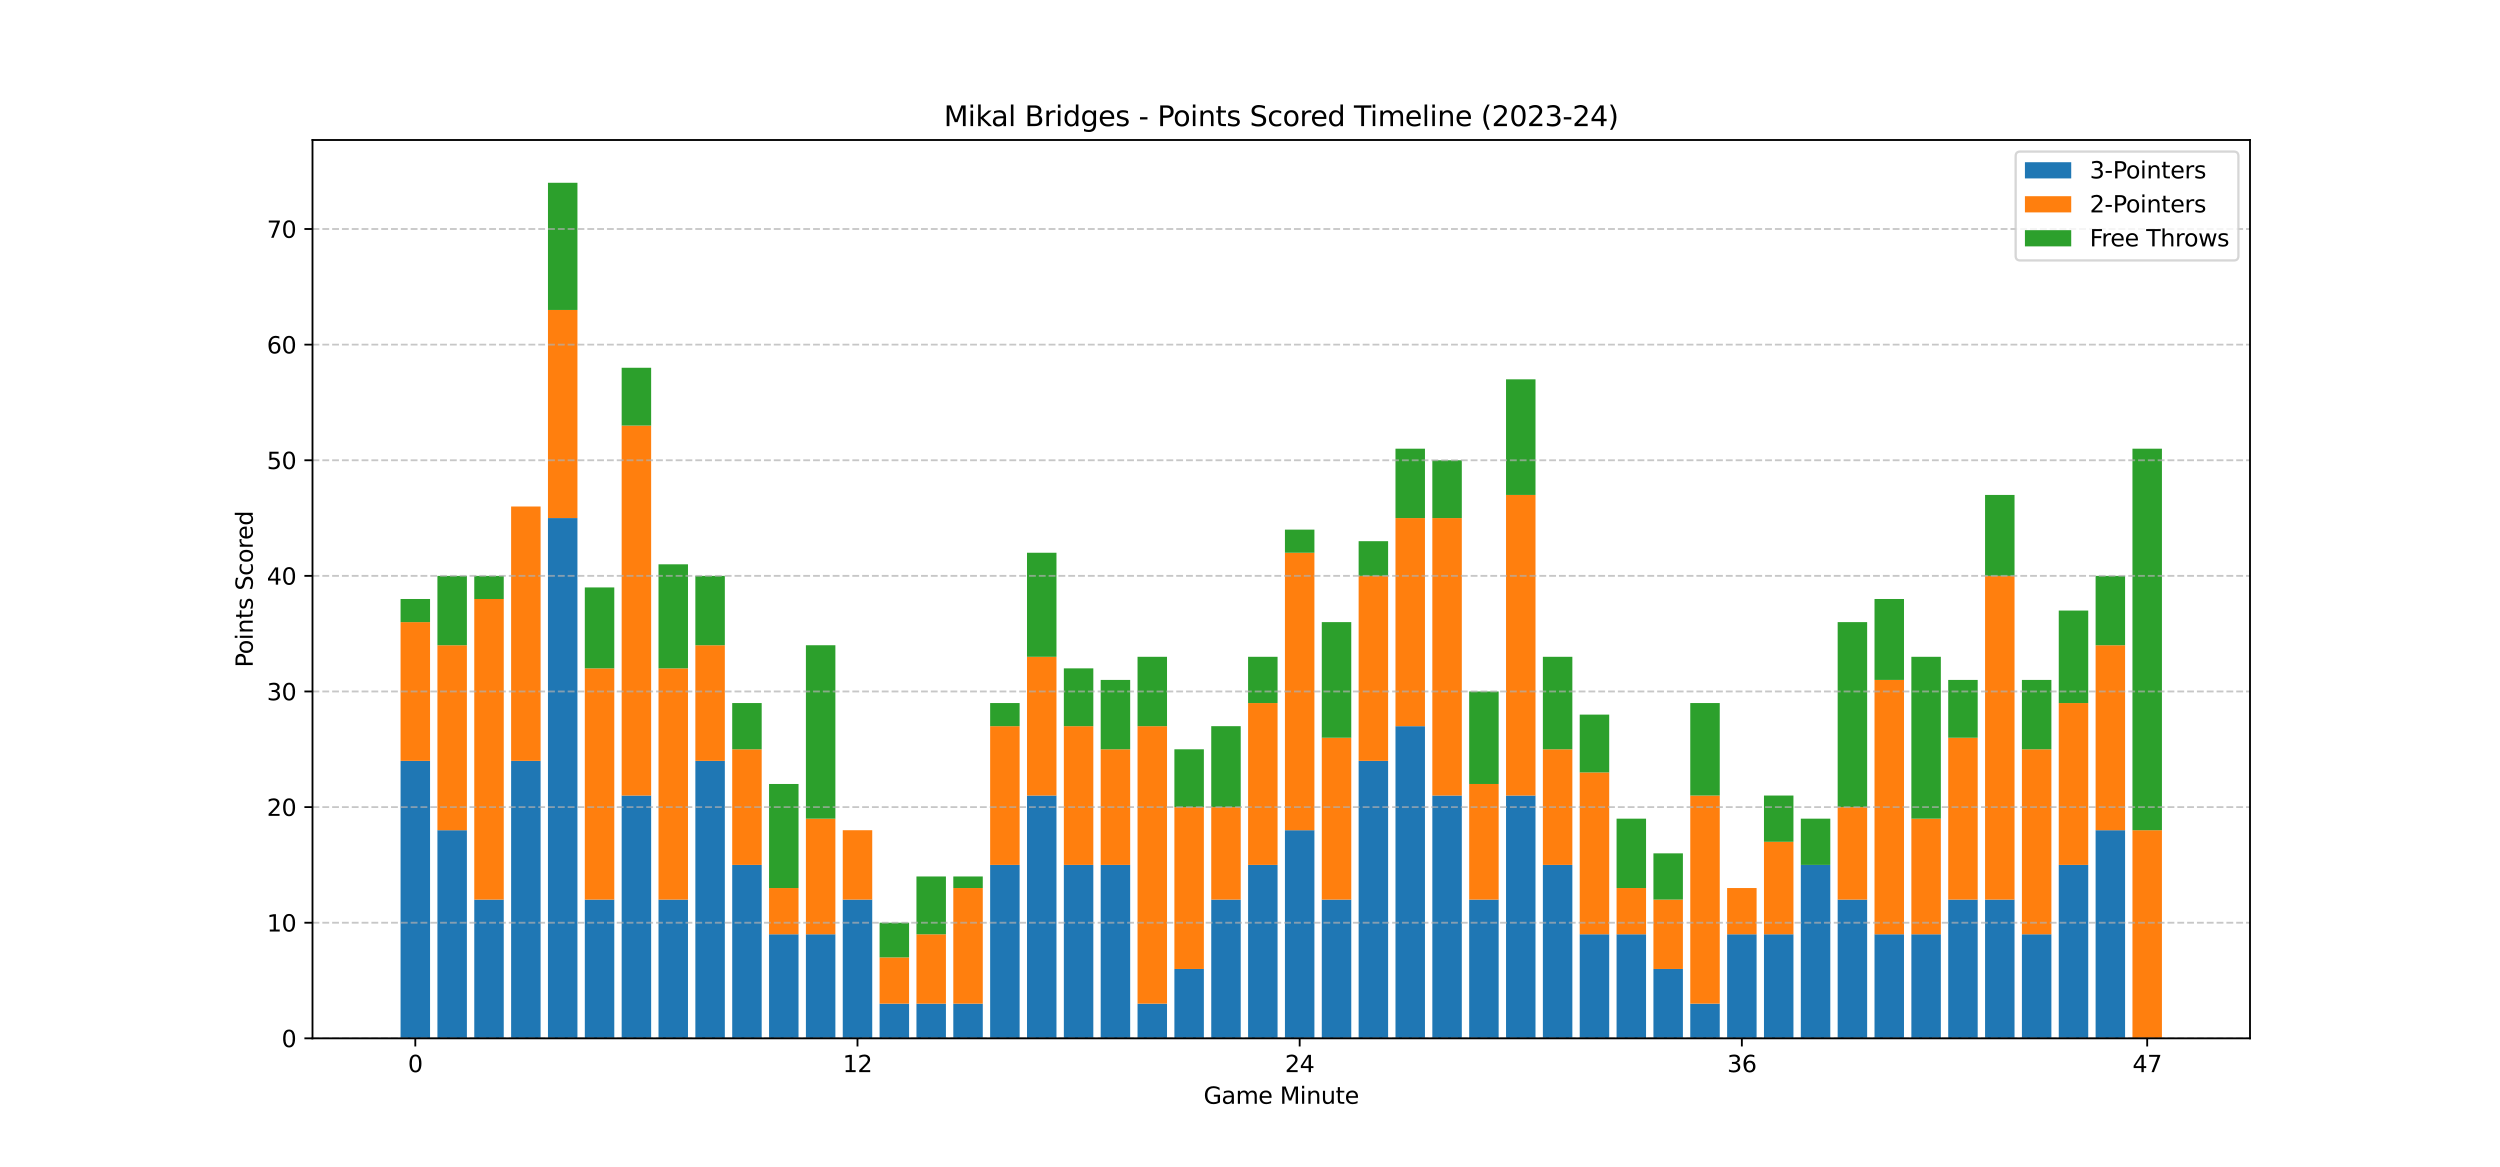 <?xml version="1.0" encoding="utf-8" standalone="no"?>
<!DOCTYPE svg PUBLIC "-//W3C//DTD SVG 1.1//EN"
  "http://www.w3.org/Graphics/SVG/1.1/DTD/svg11.dtd">
<svg xmlns:xlink="http://www.w3.org/1999/xlink" width="1080pt" height="504pt" viewBox="0 0 1080 504" xmlns="http://www.w3.org/2000/svg" version="1.1">
 <defs>
  <style type="text/css">*{stroke-linejoin: round; stroke-linecap: butt}</style>
 </defs>
 <g id="figure_1">
  <g id="patch_1">
   <path d="M 0 504 
L 1080 504 
L 1080 0 
L 0 0 
z
" style="fill: #ffffff"/>
  </g>
  <g id="axes_1">
   <g id="patch_2">
    <path d="M 135 448.56 
L 972 448.56 
L 972 60.48 
L 135 60.48 
z
" style="fill: #ffffff"/>
   </g>
   <g id="patch_3">
    <path d="M 173.045 448.56 
L 185.78 448.56 
L 185.78 328.69 
L 173.045 328.69 
z
" clip-path="url(#p43beb9662f)" style="fill: #1f77b4"/>
   </g>
   <g id="patch_4">
    <path d="M 188.964 448.56 
L 201.699 448.56 
L 201.699 358.657 
L 188.964 358.657 
z
" clip-path="url(#p43beb9662f)" style="fill: #1f77b4"/>
   </g>
   <g id="patch_5">
    <path d="M 204.883 448.56 
L 217.618 448.56 
L 217.618 388.625 
L 204.883 388.625 
z
" clip-path="url(#p43beb9662f)" style="fill: #1f77b4"/>
   </g>
   <g id="patch_6">
    <path d="M 220.801 448.56 
L 233.536 448.56 
L 233.536 328.69 
L 220.801 328.69 
z
" clip-path="url(#p43beb9662f)" style="fill: #1f77b4"/>
   </g>
   <g id="patch_7">
    <path d="M 236.72 448.56 
L 249.455 448.56 
L 249.455 223.803 
L 236.72 223.803 
z
" clip-path="url(#p43beb9662f)" style="fill: #1f77b4"/>
   </g>
   <g id="patch_8">
    <path d="M 252.638 448.56 
L 265.373 448.56 
L 265.373 388.625 
L 252.638 388.625 
z
" clip-path="url(#p43beb9662f)" style="fill: #1f77b4"/>
   </g>
   <g id="patch_9">
    <path d="M 268.557 448.56 
L 281.292 448.56 
L 281.292 343.674 
L 268.557 343.674 
z
" clip-path="url(#p43beb9662f)" style="fill: #1f77b4"/>
   </g>
   <g id="patch_10">
    <path d="M 284.476 448.56 
L 297.211 448.56 
L 297.211 388.625 
L 284.476 388.625 
z
" clip-path="url(#p43beb9662f)" style="fill: #1f77b4"/>
   </g>
   <g id="patch_11">
    <path d="M 300.394 448.56 
L 313.129 448.56 
L 313.129 328.69 
L 300.394 328.69 
z
" clip-path="url(#p43beb9662f)" style="fill: #1f77b4"/>
   </g>
   <g id="patch_12">
    <path d="M 316.313 448.56 
L 329.048 448.56 
L 329.048 373.641 
L 316.313 373.641 
z
" clip-path="url(#p43beb9662f)" style="fill: #1f77b4"/>
   </g>
   <g id="patch_13">
    <path d="M 332.231 448.56 
L 344.966 448.56 
L 344.966 403.609 
L 332.231 403.609 
z
" clip-path="url(#p43beb9662f)" style="fill: #1f77b4"/>
   </g>
   <g id="patch_14">
    <path d="M 348.15 448.56 
L 360.885 448.56 
L 360.885 403.609 
L 348.15 403.609 
z
" clip-path="url(#p43beb9662f)" style="fill: #1f77b4"/>
   </g>
   <g id="patch_15">
    <path d="M 364.069 448.56 
L 376.804 448.56 
L 376.804 388.625 
L 364.069 388.625 
z
" clip-path="url(#p43beb9662f)" style="fill: #1f77b4"/>
   </g>
   <g id="patch_16">
    <path d="M 379.987 448.56 
L 392.722 448.56 
L 392.722 433.576 
L 379.987 433.576 
z
" clip-path="url(#p43beb9662f)" style="fill: #1f77b4"/>
   </g>
   <g id="patch_17">
    <path d="M 395.906 448.56 
L 408.641 448.56 
L 408.641 433.576 
L 395.906 433.576 
z
" clip-path="url(#p43beb9662f)" style="fill: #1f77b4"/>
   </g>
   <g id="patch_18">
    <path d="M 411.824 448.56 
L 424.559 448.56 
L 424.559 433.576 
L 411.824 433.576 
z
" clip-path="url(#p43beb9662f)" style="fill: #1f77b4"/>
   </g>
   <g id="patch_19">
    <path d="M 427.743 448.56 
L 440.478 448.56 
L 440.478 373.641 
L 427.743 373.641 
z
" clip-path="url(#p43beb9662f)" style="fill: #1f77b4"/>
   </g>
   <g id="patch_20">
    <path d="M 443.662 448.56 
L 456.397 448.56 
L 456.397 343.674 
L 443.662 343.674 
z
" clip-path="url(#p43beb9662f)" style="fill: #1f77b4"/>
   </g>
   <g id="patch_21">
    <path d="M 459.58 448.56 
L 472.315 448.56 
L 472.315 373.641 
L 459.58 373.641 
z
" clip-path="url(#p43beb9662f)" style="fill: #1f77b4"/>
   </g>
   <g id="patch_22">
    <path d="M 475.499 448.56 
L 488.234 448.56 
L 488.234 373.641 
L 475.499 373.641 
z
" clip-path="url(#p43beb9662f)" style="fill: #1f77b4"/>
   </g>
   <g id="patch_23">
    <path d="M 491.417 448.56 
L 504.152 448.56 
L 504.152 433.576 
L 491.417 433.576 
z
" clip-path="url(#p43beb9662f)" style="fill: #1f77b4"/>
   </g>
   <g id="patch_24">
    <path d="M 507.336 448.56 
L 520.071 448.56 
L 520.071 418.592 
L 507.336 418.592 
z
" clip-path="url(#p43beb9662f)" style="fill: #1f77b4"/>
   </g>
   <g id="patch_25">
    <path d="M 523.255 448.56 
L 535.99 448.56 
L 535.99 388.625 
L 523.255 388.625 
z
" clip-path="url(#p43beb9662f)" style="fill: #1f77b4"/>
   </g>
   <g id="patch_26">
    <path d="M 539.173 448.56 
L 551.908 448.56 
L 551.908 373.641 
L 539.173 373.641 
z
" clip-path="url(#p43beb9662f)" style="fill: #1f77b4"/>
   </g>
   <g id="patch_27">
    <path d="M 555.092 448.56 
L 567.827 448.56 
L 567.827 358.657 
L 555.092 358.657 
z
" clip-path="url(#p43beb9662f)" style="fill: #1f77b4"/>
   </g>
   <g id="patch_28">
    <path d="M 571.01 448.56 
L 583.745 448.56 
L 583.745 388.625 
L 571.01 388.625 
z
" clip-path="url(#p43beb9662f)" style="fill: #1f77b4"/>
   </g>
   <g id="patch_29">
    <path d="M 586.929 448.56 
L 599.664 448.56 
L 599.664 328.69 
L 586.929 328.69 
z
" clip-path="url(#p43beb9662f)" style="fill: #1f77b4"/>
   </g>
   <g id="patch_30">
    <path d="M 602.848 448.56 
L 615.583 448.56 
L 615.583 313.706 
L 602.848 313.706 
z
" clip-path="url(#p43beb9662f)" style="fill: #1f77b4"/>
   </g>
   <g id="patch_31">
    <path d="M 618.766 448.56 
L 631.501 448.56 
L 631.501 343.674 
L 618.766 343.674 
z
" clip-path="url(#p43beb9662f)" style="fill: #1f77b4"/>
   </g>
   <g id="patch_32">
    <path d="M 634.685 448.56 
L 647.42 448.56 
L 647.42 388.625 
L 634.685 388.625 
z
" clip-path="url(#p43beb9662f)" style="fill: #1f77b4"/>
   </g>
   <g id="patch_33">
    <path d="M 650.603 448.56 
L 663.338 448.56 
L 663.338 343.674 
L 650.603 343.674 
z
" clip-path="url(#p43beb9662f)" style="fill: #1f77b4"/>
   </g>
   <g id="patch_34">
    <path d="M 666.522 448.56 
L 679.257 448.56 
L 679.257 373.641 
L 666.522 373.641 
z
" clip-path="url(#p43beb9662f)" style="fill: #1f77b4"/>
   </g>
   <g id="patch_35">
    <path d="M 682.441 448.56 
L 695.176 448.56 
L 695.176 403.609 
L 682.441 403.609 
z
" clip-path="url(#p43beb9662f)" style="fill: #1f77b4"/>
   </g>
   <g id="patch_36">
    <path d="M 698.359 448.56 
L 711.094 448.56 
L 711.094 403.609 
L 698.359 403.609 
z
" clip-path="url(#p43beb9662f)" style="fill: #1f77b4"/>
   </g>
   <g id="patch_37">
    <path d="M 714.278 448.56 
L 727.013 448.56 
L 727.013 418.592 
L 714.278 418.592 
z
" clip-path="url(#p43beb9662f)" style="fill: #1f77b4"/>
   </g>
   <g id="patch_38">
    <path d="M 730.196 448.56 
L 742.931 448.56 
L 742.931 433.576 
L 730.196 433.576 
z
" clip-path="url(#p43beb9662f)" style="fill: #1f77b4"/>
   </g>
   <g id="patch_39">
    <path d="M 746.115 448.56 
L 758.85 448.56 
L 758.85 403.609 
L 746.115 403.609 
z
" clip-path="url(#p43beb9662f)" style="fill: #1f77b4"/>
   </g>
   <g id="patch_40">
    <path d="M 762.034 448.56 
L 774.769 448.56 
L 774.769 403.609 
L 762.034 403.609 
z
" clip-path="url(#p43beb9662f)" style="fill: #1f77b4"/>
   </g>
   <g id="patch_41">
    <path d="M 777.952 448.56 
L 790.687 448.56 
L 790.687 373.641 
L 777.952 373.641 
z
" clip-path="url(#p43beb9662f)" style="fill: #1f77b4"/>
   </g>
   <g id="patch_42">
    <path d="M 793.871 448.56 
L 806.606 448.56 
L 806.606 388.625 
L 793.871 388.625 
z
" clip-path="url(#p43beb9662f)" style="fill: #1f77b4"/>
   </g>
   <g id="patch_43">
    <path d="M 809.789 448.56 
L 822.524 448.56 
L 822.524 403.609 
L 809.789 403.609 
z
" clip-path="url(#p43beb9662f)" style="fill: #1f77b4"/>
   </g>
   <g id="patch_44">
    <path d="M 825.708 448.56 
L 838.443 448.56 
L 838.443 403.609 
L 825.708 403.609 
z
" clip-path="url(#p43beb9662f)" style="fill: #1f77b4"/>
   </g>
   <g id="patch_45">
    <path d="M 841.627 448.56 
L 854.362 448.56 
L 854.362 388.625 
L 841.627 388.625 
z
" clip-path="url(#p43beb9662f)" style="fill: #1f77b4"/>
   </g>
   <g id="patch_46">
    <path d="M 857.545 448.56 
L 870.28 448.56 
L 870.28 388.625 
L 857.545 388.625 
z
" clip-path="url(#p43beb9662f)" style="fill: #1f77b4"/>
   </g>
   <g id="patch_47">
    <path d="M 873.464 448.56 
L 886.199 448.56 
L 886.199 403.609 
L 873.464 403.609 
z
" clip-path="url(#p43beb9662f)" style="fill: #1f77b4"/>
   </g>
   <g id="patch_48">
    <path d="M 889.382 448.56 
L 902.117 448.56 
L 902.117 373.641 
L 889.382 373.641 
z
" clip-path="url(#p43beb9662f)" style="fill: #1f77b4"/>
   </g>
   <g id="patch_49">
    <path d="M 905.301 448.56 
L 918.036 448.56 
L 918.036 358.657 
L 905.301 358.657 
z
" clip-path="url(#p43beb9662f)" style="fill: #1f77b4"/>
   </g>
   <g id="patch_50">
    <path d="M 921.22 448.56 
L 933.955 448.56 
L 933.955 448.56 
L 921.22 448.56 
z
" clip-path="url(#p43beb9662f)" style="fill: #1f77b4"/>
   </g>
   <g id="patch_51">
    <path d="M 173.045 328.69 
L 185.78 328.69 
L 185.78 268.755 
L 173.045 268.755 
z
" clip-path="url(#p43beb9662f)" style="fill: #ff7f0e"/>
   </g>
   <g id="patch_52">
    <path d="M 188.964 358.657 
L 201.699 358.657 
L 201.699 278.744 
L 188.964 278.744 
z
" clip-path="url(#p43beb9662f)" style="fill: #ff7f0e"/>
   </g>
   <g id="patch_53">
    <path d="M 204.883 388.625 
L 217.618 388.625 
L 217.618 258.765 
L 204.883 258.765 
z
" clip-path="url(#p43beb9662f)" style="fill: #ff7f0e"/>
   </g>
   <g id="patch_54">
    <path d="M 220.801 328.69 
L 233.536 328.69 
L 233.536 218.809 
L 220.801 218.809 
z
" clip-path="url(#p43beb9662f)" style="fill: #ff7f0e"/>
   </g>
   <g id="patch_55">
    <path d="M 236.72 223.803 
L 249.455 223.803 
L 249.455 133.901 
L 236.72 133.901 
z
" clip-path="url(#p43beb9662f)" style="fill: #ff7f0e"/>
   </g>
   <g id="patch_56">
    <path d="M 252.638 388.625 
L 265.373 388.625 
L 265.373 288.733 
L 252.638 288.733 
z
" clip-path="url(#p43beb9662f)" style="fill: #ff7f0e"/>
   </g>
   <g id="patch_57">
    <path d="M 268.557 343.674 
L 281.292 343.674 
L 281.292 183.846 
L 268.557 183.846 
z
" clip-path="url(#p43beb9662f)" style="fill: #ff7f0e"/>
   </g>
   <g id="patch_58">
    <path d="M 284.476 388.625 
L 297.211 388.625 
L 297.211 288.733 
L 284.476 288.733 
z
" clip-path="url(#p43beb9662f)" style="fill: #ff7f0e"/>
   </g>
   <g id="patch_59">
    <path d="M 300.394 328.69 
L 313.129 328.69 
L 313.129 278.744 
L 300.394 278.744 
z
" clip-path="url(#p43beb9662f)" style="fill: #ff7f0e"/>
   </g>
   <g id="patch_60">
    <path d="M 316.313 373.641 
L 329.048 373.641 
L 329.048 323.695 
L 316.313 323.695 
z
" clip-path="url(#p43beb9662f)" style="fill: #ff7f0e"/>
   </g>
   <g id="patch_61">
    <path d="M 332.231 403.609 
L 344.966 403.609 
L 344.966 383.63 
L 332.231 383.63 
z
" clip-path="url(#p43beb9662f)" style="fill: #ff7f0e"/>
   </g>
   <g id="patch_62">
    <path d="M 348.15 403.609 
L 360.885 403.609 
L 360.885 353.663 
L 348.15 353.663 
z
" clip-path="url(#p43beb9662f)" style="fill: #ff7f0e"/>
   </g>
   <g id="patch_63">
    <path d="M 364.069 388.625 
L 376.804 388.625 
L 376.804 358.657 
L 364.069 358.657 
z
" clip-path="url(#p43beb9662f)" style="fill: #ff7f0e"/>
   </g>
   <g id="patch_64">
    <path d="M 379.987 433.576 
L 392.722 433.576 
L 392.722 413.598 
L 379.987 413.598 
z
" clip-path="url(#p43beb9662f)" style="fill: #ff7f0e"/>
   </g>
   <g id="patch_65">
    <path d="M 395.906 433.576 
L 408.641 433.576 
L 408.641 403.609 
L 395.906 403.609 
z
" clip-path="url(#p43beb9662f)" style="fill: #ff7f0e"/>
   </g>
   <g id="patch_66">
    <path d="M 411.824 433.576 
L 424.559 433.576 
L 424.559 383.63 
L 411.824 383.63 
z
" clip-path="url(#p43beb9662f)" style="fill: #ff7f0e"/>
   </g>
   <g id="patch_67">
    <path d="M 427.743 373.641 
L 440.478 373.641 
L 440.478 313.706 
L 427.743 313.706 
z
" clip-path="url(#p43beb9662f)" style="fill: #ff7f0e"/>
   </g>
   <g id="patch_68">
    <path d="M 443.662 343.674 
L 456.397 343.674 
L 456.397 283.738 
L 443.662 283.738 
z
" clip-path="url(#p43beb9662f)" style="fill: #ff7f0e"/>
   </g>
   <g id="patch_69">
    <path d="M 459.58 373.641 
L 472.315 373.641 
L 472.315 313.706 
L 459.58 313.706 
z
" clip-path="url(#p43beb9662f)" style="fill: #ff7f0e"/>
   </g>
   <g id="patch_70">
    <path d="M 475.499 373.641 
L 488.234 373.641 
L 488.234 323.695 
L 475.499 323.695 
z
" clip-path="url(#p43beb9662f)" style="fill: #ff7f0e"/>
   </g>
   <g id="patch_71">
    <path d="M 491.417 433.576 
L 504.152 433.576 
L 504.152 313.706 
L 491.417 313.706 
z
" clip-path="url(#p43beb9662f)" style="fill: #ff7f0e"/>
   </g>
   <g id="patch_72">
    <path d="M 507.336 418.592 
L 520.071 418.592 
L 520.071 348.668 
L 507.336 348.668 
z
" clip-path="url(#p43beb9662f)" style="fill: #ff7f0e"/>
   </g>
   <g id="patch_73">
    <path d="M 523.255 388.625 
L 535.99 388.625 
L 535.99 348.668 
L 523.255 348.668 
z
" clip-path="url(#p43beb9662f)" style="fill: #ff7f0e"/>
   </g>
   <g id="patch_74">
    <path d="M 539.173 373.641 
L 551.908 373.641 
L 551.908 303.717 
L 539.173 303.717 
z
" clip-path="url(#p43beb9662f)" style="fill: #ff7f0e"/>
   </g>
   <g id="patch_75">
    <path d="M 555.092 358.657 
L 567.827 358.657 
L 567.827 238.787 
L 555.092 238.787 
z
" clip-path="url(#p43beb9662f)" style="fill: #ff7f0e"/>
   </g>
   <g id="patch_76">
    <path d="M 571.01 388.625 
L 583.745 388.625 
L 583.745 318.701 
L 571.01 318.701 
z
" clip-path="url(#p43beb9662f)" style="fill: #ff7f0e"/>
   </g>
   <g id="patch_77">
    <path d="M 586.929 328.69 
L 599.664 328.69 
L 599.664 248.776 
L 586.929 248.776 
z
" clip-path="url(#p43beb9662f)" style="fill: #ff7f0e"/>
   </g>
   <g id="patch_78">
    <path d="M 602.848 313.706 
L 615.583 313.706 
L 615.583 223.803 
L 602.848 223.803 
z
" clip-path="url(#p43beb9662f)" style="fill: #ff7f0e"/>
   </g>
   <g id="patch_79">
    <path d="M 618.766 343.674 
L 631.501 343.674 
L 631.501 223.803 
L 618.766 223.803 
z
" clip-path="url(#p43beb9662f)" style="fill: #ff7f0e"/>
   </g>
   <g id="patch_80">
    <path d="M 634.685 388.625 
L 647.42 388.625 
L 647.42 338.679 
L 634.685 338.679 
z
" clip-path="url(#p43beb9662f)" style="fill: #ff7f0e"/>
   </g>
   <g id="patch_81">
    <path d="M 650.603 343.674 
L 663.338 343.674 
L 663.338 213.814 
L 650.603 213.814 
z
" clip-path="url(#p43beb9662f)" style="fill: #ff7f0e"/>
   </g>
   <g id="patch_82">
    <path d="M 666.522 373.641 
L 679.257 373.641 
L 679.257 323.695 
L 666.522 323.695 
z
" clip-path="url(#p43beb9662f)" style="fill: #ff7f0e"/>
   </g>
   <g id="patch_83">
    <path d="M 682.441 403.609 
L 695.176 403.609 
L 695.176 333.684 
L 682.441 333.684 
z
" clip-path="url(#p43beb9662f)" style="fill: #ff7f0e"/>
   </g>
   <g id="patch_84">
    <path d="M 698.359 403.609 
L 711.094 403.609 
L 711.094 383.63 
L 698.359 383.63 
z
" clip-path="url(#p43beb9662f)" style="fill: #ff7f0e"/>
   </g>
   <g id="patch_85">
    <path d="M 714.278 418.592 
L 727.013 418.592 
L 727.013 388.625 
L 714.278 388.625 
z
" clip-path="url(#p43beb9662f)" style="fill: #ff7f0e"/>
   </g>
   <g id="patch_86">
    <path d="M 730.196 433.576 
L 742.931 433.576 
L 742.931 343.674 
L 730.196 343.674 
z
" clip-path="url(#p43beb9662f)" style="fill: #ff7f0e"/>
   </g>
   <g id="patch_87">
    <path d="M 746.115 403.609 
L 758.85 403.609 
L 758.85 383.63 
L 746.115 383.63 
z
" clip-path="url(#p43beb9662f)" style="fill: #ff7f0e"/>
   </g>
   <g id="patch_88">
    <path d="M 762.034 403.609 
L 774.769 403.609 
L 774.769 363.652 
L 762.034 363.652 
z
" clip-path="url(#p43beb9662f)" style="fill: #ff7f0e"/>
   </g>
   <g id="patch_89">
    <path d="M 777.952 373.641 
L 790.687 373.641 
L 790.687 373.641 
L 777.952 373.641 
z
" clip-path="url(#p43beb9662f)" style="fill: #ff7f0e"/>
   </g>
   <g id="patch_90">
    <path d="M 793.871 388.625 
L 806.606 388.625 
L 806.606 348.668 
L 793.871 348.668 
z
" clip-path="url(#p43beb9662f)" style="fill: #ff7f0e"/>
   </g>
   <g id="patch_91">
    <path d="M 809.789 403.609 
L 822.524 403.609 
L 822.524 293.728 
L 809.789 293.728 
z
" clip-path="url(#p43beb9662f)" style="fill: #ff7f0e"/>
   </g>
   <g id="patch_92">
    <path d="M 825.708 403.609 
L 838.443 403.609 
L 838.443 353.663 
L 825.708 353.663 
z
" clip-path="url(#p43beb9662f)" style="fill: #ff7f0e"/>
   </g>
   <g id="patch_93">
    <path d="M 841.627 388.625 
L 854.362 388.625 
L 854.362 318.701 
L 841.627 318.701 
z
" clip-path="url(#p43beb9662f)" style="fill: #ff7f0e"/>
   </g>
   <g id="patch_94">
    <path d="M 857.545 388.625 
L 870.28 388.625 
L 870.28 248.776 
L 857.545 248.776 
z
" clip-path="url(#p43beb9662f)" style="fill: #ff7f0e"/>
   </g>
   <g id="patch_95">
    <path d="M 873.464 403.609 
L 886.199 403.609 
L 886.199 323.695 
L 873.464 323.695 
z
" clip-path="url(#p43beb9662f)" style="fill: #ff7f0e"/>
   </g>
   <g id="patch_96">
    <path d="M 889.382 373.641 
L 902.117 373.641 
L 902.117 303.717 
L 889.382 303.717 
z
" clip-path="url(#p43beb9662f)" style="fill: #ff7f0e"/>
   </g>
   <g id="patch_97">
    <path d="M 905.301 358.657 
L 918.036 358.657 
L 918.036 278.744 
L 905.301 278.744 
z
" clip-path="url(#p43beb9662f)" style="fill: #ff7f0e"/>
   </g>
   <g id="patch_98">
    <path d="M 921.22 448.56 
L 933.955 448.56 
L 933.955 358.657 
L 921.22 358.657 
z
" clip-path="url(#p43beb9662f)" style="fill: #ff7f0e"/>
   </g>
   <g id="patch_99">
    <path d="M 173.045 268.755 
L 185.78 268.755 
L 185.78 258.765 
L 173.045 258.765 
z
" clip-path="url(#p43beb9662f)" style="fill: #2ca02c"/>
   </g>
   <g id="patch_100">
    <path d="M 188.964 278.744 
L 201.699 278.744 
L 201.699 248.776 
L 188.964 248.776 
z
" clip-path="url(#p43beb9662f)" style="fill: #2ca02c"/>
   </g>
   <g id="patch_101">
    <path d="M 204.883 258.765 
L 217.618 258.765 
L 217.618 248.776 
L 204.883 248.776 
z
" clip-path="url(#p43beb9662f)" style="fill: #2ca02c"/>
   </g>
   <g id="patch_102">
    <path d="M 220.801 218.809 
L 233.536 218.809 
L 233.536 218.809 
L 220.801 218.809 
z
" clip-path="url(#p43beb9662f)" style="fill: #2ca02c"/>
   </g>
   <g id="patch_103">
    <path d="M 236.72 133.901 
L 249.455 133.901 
L 249.455 78.96 
L 236.72 78.96 
z
" clip-path="url(#p43beb9662f)" style="fill: #2ca02c"/>
   </g>
   <g id="patch_104">
    <path d="M 252.638 288.733 
L 265.373 288.733 
L 265.373 253.771 
L 252.638 253.771 
z
" clip-path="url(#p43beb9662f)" style="fill: #2ca02c"/>
   </g>
   <g id="patch_105">
    <path d="M 268.557 183.846 
L 281.292 183.846 
L 281.292 158.874 
L 268.557 158.874 
z
" clip-path="url(#p43beb9662f)" style="fill: #2ca02c"/>
   </g>
   <g id="patch_106">
    <path d="M 284.476 288.733 
L 297.211 288.733 
L 297.211 243.782 
L 284.476 243.782 
z
" clip-path="url(#p43beb9662f)" style="fill: #2ca02c"/>
   </g>
   <g id="patch_107">
    <path d="M 300.394 278.744 
L 313.129 278.744 
L 313.129 248.776 
L 300.394 248.776 
z
" clip-path="url(#p43beb9662f)" style="fill: #2ca02c"/>
   </g>
   <g id="patch_108">
    <path d="M 316.313 323.695 
L 329.048 323.695 
L 329.048 303.717 
L 316.313 303.717 
z
" clip-path="url(#p43beb9662f)" style="fill: #2ca02c"/>
   </g>
   <g id="patch_109">
    <path d="M 332.231 383.63 
L 344.966 383.63 
L 344.966 338.679 
L 332.231 338.679 
z
" clip-path="url(#p43beb9662f)" style="fill: #2ca02c"/>
   </g>
   <g id="patch_110">
    <path d="M 348.15 353.663 
L 360.885 353.663 
L 360.885 278.744 
L 348.15 278.744 
z
" clip-path="url(#p43beb9662f)" style="fill: #2ca02c"/>
   </g>
   <g id="patch_111">
    <path d="M 364.069 358.657 
L 376.804 358.657 
L 376.804 358.657 
L 364.069 358.657 
z
" clip-path="url(#p43beb9662f)" style="fill: #2ca02c"/>
   </g>
   <g id="patch_112">
    <path d="M 379.987 413.598 
L 392.722 413.598 
L 392.722 398.614 
L 379.987 398.614 
z
" clip-path="url(#p43beb9662f)" style="fill: #2ca02c"/>
   </g>
   <g id="patch_113">
    <path d="M 395.906 403.609 
L 408.641 403.609 
L 408.641 378.636 
L 395.906 378.636 
z
" clip-path="url(#p43beb9662f)" style="fill: #2ca02c"/>
   </g>
   <g id="patch_114">
    <path d="M 411.824 383.63 
L 424.559 383.63 
L 424.559 378.636 
L 411.824 378.636 
z
" clip-path="url(#p43beb9662f)" style="fill: #2ca02c"/>
   </g>
   <g id="patch_115">
    <path d="M 427.743 313.706 
L 440.478 313.706 
L 440.478 303.717 
L 427.743 303.717 
z
" clip-path="url(#p43beb9662f)" style="fill: #2ca02c"/>
   </g>
   <g id="patch_116">
    <path d="M 443.662 283.738 
L 456.397 283.738 
L 456.397 238.787 
L 443.662 238.787 
z
" clip-path="url(#p43beb9662f)" style="fill: #2ca02c"/>
   </g>
   <g id="patch_117">
    <path d="M 459.58 313.706 
L 472.315 313.706 
L 472.315 288.733 
L 459.58 288.733 
z
" clip-path="url(#p43beb9662f)" style="fill: #2ca02c"/>
   </g>
   <g id="patch_118">
    <path d="M 475.499 323.695 
L 488.234 323.695 
L 488.234 293.728 
L 475.499 293.728 
z
" clip-path="url(#p43beb9662f)" style="fill: #2ca02c"/>
   </g>
   <g id="patch_119">
    <path d="M 491.417 313.706 
L 504.152 313.706 
L 504.152 283.738 
L 491.417 283.738 
z
" clip-path="url(#p43beb9662f)" style="fill: #2ca02c"/>
   </g>
   <g id="patch_120">
    <path d="M 507.336 348.668 
L 520.071 348.668 
L 520.071 323.695 
L 507.336 323.695 
z
" clip-path="url(#p43beb9662f)" style="fill: #2ca02c"/>
   </g>
   <g id="patch_121">
    <path d="M 523.255 348.668 
L 535.99 348.668 
L 535.99 313.706 
L 523.255 313.706 
z
" clip-path="url(#p43beb9662f)" style="fill: #2ca02c"/>
   </g>
   <g id="patch_122">
    <path d="M 539.173 303.717 
L 551.908 303.717 
L 551.908 283.738 
L 539.173 283.738 
z
" clip-path="url(#p43beb9662f)" style="fill: #2ca02c"/>
   </g>
   <g id="patch_123">
    <path d="M 555.092 238.787 
L 567.827 238.787 
L 567.827 228.798 
L 555.092 228.798 
z
" clip-path="url(#p43beb9662f)" style="fill: #2ca02c"/>
   </g>
   <g id="patch_124">
    <path d="M 571.01 318.701 
L 583.745 318.701 
L 583.745 268.755 
L 571.01 268.755 
z
" clip-path="url(#p43beb9662f)" style="fill: #2ca02c"/>
   </g>
   <g id="patch_125">
    <path d="M 586.929 248.776 
L 599.664 248.776 
L 599.664 233.792 
L 586.929 233.792 
z
" clip-path="url(#p43beb9662f)" style="fill: #2ca02c"/>
   </g>
   <g id="patch_126">
    <path d="M 602.848 223.803 
L 615.583 223.803 
L 615.583 193.836 
L 602.848 193.836 
z
" clip-path="url(#p43beb9662f)" style="fill: #2ca02c"/>
   </g>
   <g id="patch_127">
    <path d="M 618.766 223.803 
L 631.501 223.803 
L 631.501 198.83 
L 618.766 198.83 
z
" clip-path="url(#p43beb9662f)" style="fill: #2ca02c"/>
   </g>
   <g id="patch_128">
    <path d="M 634.685 338.679 
L 647.42 338.679 
L 647.42 298.722 
L 634.685 298.722 
z
" clip-path="url(#p43beb9662f)" style="fill: #2ca02c"/>
   </g>
   <g id="patch_129">
    <path d="M 650.603 213.814 
L 663.338 213.814 
L 663.338 163.868 
L 650.603 163.868 
z
" clip-path="url(#p43beb9662f)" style="fill: #2ca02c"/>
   </g>
   <g id="patch_130">
    <path d="M 666.522 323.695 
L 679.257 323.695 
L 679.257 283.738 
L 666.522 283.738 
z
" clip-path="url(#p43beb9662f)" style="fill: #2ca02c"/>
   </g>
   <g id="patch_131">
    <path d="M 682.441 333.684 
L 695.176 333.684 
L 695.176 308.711 
L 682.441 308.711 
z
" clip-path="url(#p43beb9662f)" style="fill: #2ca02c"/>
   </g>
   <g id="patch_132">
    <path d="M 698.359 383.63 
L 711.094 383.63 
L 711.094 353.663 
L 698.359 353.663 
z
" clip-path="url(#p43beb9662f)" style="fill: #2ca02c"/>
   </g>
   <g id="patch_133">
    <path d="M 714.278 388.625 
L 727.013 388.625 
L 727.013 368.646 
L 714.278 368.646 
z
" clip-path="url(#p43beb9662f)" style="fill: #2ca02c"/>
   </g>
   <g id="patch_134">
    <path d="M 730.196 343.674 
L 742.931 343.674 
L 742.931 303.717 
L 730.196 303.717 
z
" clip-path="url(#p43beb9662f)" style="fill: #2ca02c"/>
   </g>
   <g id="patch_135">
    <path d="M 746.115 383.63 
L 758.85 383.63 
L 758.85 383.63 
L 746.115 383.63 
z
" clip-path="url(#p43beb9662f)" style="fill: #2ca02c"/>
   </g>
   <g id="patch_136">
    <path d="M 762.034 363.652 
L 774.769 363.652 
L 774.769 343.674 
L 762.034 343.674 
z
" clip-path="url(#p43beb9662f)" style="fill: #2ca02c"/>
   </g>
   <g id="patch_137">
    <path d="M 777.952 373.641 
L 790.687 373.641 
L 790.687 353.663 
L 777.952 353.663 
z
" clip-path="url(#p43beb9662f)" style="fill: #2ca02c"/>
   </g>
   <g id="patch_138">
    <path d="M 793.871 348.668 
L 806.606 348.668 
L 806.606 268.755 
L 793.871 268.755 
z
" clip-path="url(#p43beb9662f)" style="fill: #2ca02c"/>
   </g>
   <g id="patch_139">
    <path d="M 809.789 293.728 
L 822.524 293.728 
L 822.524 258.765 
L 809.789 258.765 
z
" clip-path="url(#p43beb9662f)" style="fill: #2ca02c"/>
   </g>
   <g id="patch_140">
    <path d="M 825.708 353.663 
L 838.443 353.663 
L 838.443 283.738 
L 825.708 283.738 
z
" clip-path="url(#p43beb9662f)" style="fill: #2ca02c"/>
   </g>
   <g id="patch_141">
    <path d="M 841.627 318.701 
L 854.362 318.701 
L 854.362 293.728 
L 841.627 293.728 
z
" clip-path="url(#p43beb9662f)" style="fill: #2ca02c"/>
   </g>
   <g id="patch_142">
    <path d="M 857.545 248.776 
L 870.28 248.776 
L 870.28 213.814 
L 857.545 213.814 
z
" clip-path="url(#p43beb9662f)" style="fill: #2ca02c"/>
   </g>
   <g id="patch_143">
    <path d="M 873.464 323.695 
L 886.199 323.695 
L 886.199 293.728 
L 873.464 293.728 
z
" clip-path="url(#p43beb9662f)" style="fill: #2ca02c"/>
   </g>
   <g id="patch_144">
    <path d="M 889.382 303.717 
L 902.117 303.717 
L 902.117 263.76 
L 889.382 263.76 
z
" clip-path="url(#p43beb9662f)" style="fill: #2ca02c"/>
   </g>
   <g id="patch_145">
    <path d="M 905.301 278.744 
L 918.036 278.744 
L 918.036 248.776 
L 905.301 248.776 
z
" clip-path="url(#p43beb9662f)" style="fill: #2ca02c"/>
   </g>
   <g id="patch_146">
    <path d="M 921.22 358.657 
L 933.955 358.657 
L 933.955 193.836 
L 921.22 193.836 
z
" clip-path="url(#p43beb9662f)" style="fill: #2ca02c"/>
   </g>
   <g id="matplotlib.axis_1">
    <g id="xtick_1">
     <g id="line2d_1">
      <defs>
       <path id="m02502a699d" d="M 0 0 
L 0 3.5 
" style="stroke: #000000; stroke-width: 0.8"/>
      </defs>
      <g>
       <use xlink:href="#m02502a699d" x="179.413" y="448.56" style="stroke: #000000; stroke-width: 0.8"/>
      </g>
     </g>
     <g id="text_1">
      <!-- 0 -->
      <g transform="translate(176.232 463.158) scale(0.1 -0.1)">
       <defs>
        <path id="DejaVuSans-30" d="M 2034 4250 
Q 1547 4250 1301 3770 
Q 1056 3291 1056 2328 
Q 1056 1369 1301 889 
Q 1547 409 2034 409 
Q 2525 409 2770 889 
Q 3016 1369 3016 2328 
Q 3016 3291 2770 3770 
Q 2525 4250 2034 4250 
z
M 2034 4750 
Q 2819 4750 3233 4129 
Q 3647 3509 3647 2328 
Q 3647 1150 3233 529 
Q 2819 -91 2034 -91 
Q 1250 -91 836 529 
Q 422 1150 422 2328 
Q 422 3509 836 4129 
Q 1250 4750 2034 4750 
z
" transform="scale(0.016)"/>
       </defs>
       <use xlink:href="#DejaVuSans-30"/>
      </g>
     </g>
    </g>
    <g id="xtick_2">
     <g id="line2d_2">
      <g>
       <use xlink:href="#m02502a699d" x="370.436" y="448.56" style="stroke: #000000; stroke-width: 0.8"/>
      </g>
     </g>
     <g id="text_2">
      <!-- 12 -->
      <g transform="translate(364.074 463.158) scale(0.1 -0.1)">
       <defs>
        <path id="DejaVuSans-31" d="M 794 531 
L 1825 531 
L 1825 4091 
L 703 3866 
L 703 4441 
L 1819 4666 
L 2450 4666 
L 2450 531 
L 3481 531 
L 3481 0 
L 794 0 
L 794 531 
z
" transform="scale(0.016)"/>
        <path id="DejaVuSans-32" d="M 1228 531 
L 3431 531 
L 3431 0 
L 469 0 
L 469 531 
Q 828 903 1448 1529 
Q 2069 2156 2228 2338 
Q 2531 2678 2651 2914 
Q 2772 3150 2772 3378 
Q 2772 3750 2511 3984 
Q 2250 4219 1831 4219 
Q 1534 4219 1204 4116 
Q 875 4013 500 3803 
L 500 4441 
Q 881 4594 1212 4672 
Q 1544 4750 1819 4750 
Q 2544 4750 2975 4387 
Q 3406 4025 3406 3419 
Q 3406 3131 3298 2873 
Q 3191 2616 2906 2266 
Q 2828 2175 2409 1742 
Q 1991 1309 1228 531 
z
" transform="scale(0.016)"/>
       </defs>
       <use xlink:href="#DejaVuSans-31"/>
       <use xlink:href="#DejaVuSans-32" transform="translate(63.623 0)"/>
      </g>
     </g>
    </g>
    <g id="xtick_3">
     <g id="line2d_3">
      <g>
       <use xlink:href="#m02502a699d" x="561.459" y="448.56" style="stroke: #000000; stroke-width: 0.8"/>
      </g>
     </g>
     <g id="text_3">
      <!-- 24 -->
      <g transform="translate(555.097 463.158) scale(0.1 -0.1)">
       <defs>
        <path id="DejaVuSans-34" d="M 2419 4116 
L 825 1625 
L 2419 1625 
L 2419 4116 
z
M 2253 4666 
L 3047 4666 
L 3047 1625 
L 3713 1625 
L 3713 1100 
L 3047 1100 
L 3047 0 
L 2419 0 
L 2419 1100 
L 313 1100 
L 313 1709 
L 2253 4666 
z
" transform="scale(0.016)"/>
       </defs>
       <use xlink:href="#DejaVuSans-32"/>
       <use xlink:href="#DejaVuSans-34" transform="translate(63.623 0)"/>
      </g>
     </g>
    </g>
    <g id="xtick_4">
     <g id="line2d_4">
      <g>
       <use xlink:href="#m02502a699d" x="752.483" y="448.56" style="stroke: #000000; stroke-width: 0.8"/>
      </g>
     </g>
     <g id="text_4">
      <!-- 36 -->
      <g transform="translate(746.12 463.158) scale(0.1 -0.1)">
       <defs>
        <path id="DejaVuSans-33" d="M 2597 2516 
Q 3050 2419 3304 2112 
Q 3559 1806 3559 1356 
Q 3559 666 3084 287 
Q 2609 -91 1734 -91 
Q 1441 -91 1130 -33 
Q 819 25 488 141 
L 488 750 
Q 750 597 1062 519 
Q 1375 441 1716 441 
Q 2309 441 2620 675 
Q 2931 909 2931 1356 
Q 2931 1769 2642 2001 
Q 2353 2234 1838 2234 
L 1294 2234 
L 1294 2753 
L 1863 2753 
Q 2328 2753 2575 2939 
Q 2822 3125 2822 3475 
Q 2822 3834 2567 4026 
Q 2313 4219 1838 4219 
Q 1578 4219 1281 4162 
Q 984 4106 628 3988 
L 628 4550 
Q 988 4650 1302 4700 
Q 1616 4750 1894 4750 
Q 2613 4750 3031 4423 
Q 3450 4097 3450 3541 
Q 3450 3153 3228 2886 
Q 3006 2619 2597 2516 
z
" transform="scale(0.016)"/>
        <path id="DejaVuSans-36" d="M 2113 2584 
Q 1688 2584 1439 2293 
Q 1191 2003 1191 1497 
Q 1191 994 1439 701 
Q 1688 409 2113 409 
Q 2538 409 2786 701 
Q 3034 994 3034 1497 
Q 3034 2003 2786 2293 
Q 2538 2584 2113 2584 
z
M 3366 4563 
L 3366 3988 
Q 3128 4100 2886 4159 
Q 2644 4219 2406 4219 
Q 1781 4219 1451 3797 
Q 1122 3375 1075 2522 
Q 1259 2794 1537 2939 
Q 1816 3084 2150 3084 
Q 2853 3084 3261 2657 
Q 3669 2231 3669 1497 
Q 3669 778 3244 343 
Q 2819 -91 2113 -91 
Q 1303 -91 875 529 
Q 447 1150 447 2328 
Q 447 3434 972 4092 
Q 1497 4750 2381 4750 
Q 2619 4750 2861 4703 
Q 3103 4656 3366 4563 
z
" transform="scale(0.016)"/>
       </defs>
       <use xlink:href="#DejaVuSans-33"/>
       <use xlink:href="#DejaVuSans-36" transform="translate(63.623 0)"/>
      </g>
     </g>
    </g>
    <g id="xtick_5">
     <g id="line2d_5">
      <g>
       <use xlink:href="#m02502a699d" x="927.587" y="448.56" style="stroke: #000000; stroke-width: 0.8"/>
      </g>
     </g>
     <g id="text_5">
      <!-- 47 -->
      <g transform="translate(921.225 463.158) scale(0.1 -0.1)">
       <defs>
        <path id="DejaVuSans-37" d="M 525 4666 
L 3525 4666 
L 3525 4397 
L 1831 0 
L 1172 0 
L 2766 4134 
L 525 4134 
L 525 4666 
z
" transform="scale(0.016)"/>
       </defs>
       <use xlink:href="#DejaVuSans-34"/>
       <use xlink:href="#DejaVuSans-37" transform="translate(63.623 0)"/>
      </g>
     </g>
    </g>
    <g id="text_6">
     <!-- Game Minute -->
     <g transform="translate(519.948 476.837) scale(0.1 -0.1)">
      <defs>
       <path id="DejaVuSans-47" d="M 3809 666 
L 3809 1919 
L 2778 1919 
L 2778 2438 
L 4434 2438 
L 4434 434 
Q 4069 175 3628 42 
Q 3188 -91 2688 -91 
Q 1594 -91 976 548 
Q 359 1188 359 2328 
Q 359 3472 976 4111 
Q 1594 4750 2688 4750 
Q 3144 4750 3555 4637 
Q 3966 4525 4313 4306 
L 4313 3634 
Q 3963 3931 3569 4081 
Q 3175 4231 2741 4231 
Q 1884 4231 1454 3753 
Q 1025 3275 1025 2328 
Q 1025 1384 1454 906 
Q 1884 428 2741 428 
Q 3075 428 3337 486 
Q 3600 544 3809 666 
z
" transform="scale(0.016)"/>
       <path id="DejaVuSans-61" d="M 2194 1759 
Q 1497 1759 1228 1600 
Q 959 1441 959 1056 
Q 959 750 1161 570 
Q 1363 391 1709 391 
Q 2188 391 2477 730 
Q 2766 1069 2766 1631 
L 2766 1759 
L 2194 1759 
z
M 3341 1997 
L 3341 0 
L 2766 0 
L 2766 531 
Q 2569 213 2275 61 
Q 1981 -91 1556 -91 
Q 1019 -91 701 211 
Q 384 513 384 1019 
Q 384 1609 779 1909 
Q 1175 2209 1959 2209 
L 2766 2209 
L 2766 2266 
Q 2766 2663 2505 2880 
Q 2244 3097 1772 3097 
Q 1472 3097 1187 3025 
Q 903 2953 641 2809 
L 641 3341 
Q 956 3463 1253 3523 
Q 1550 3584 1831 3584 
Q 2591 3584 2966 3190 
Q 3341 2797 3341 1997 
z
" transform="scale(0.016)"/>
       <path id="DejaVuSans-6d" d="M 3328 2828 
Q 3544 3216 3844 3400 
Q 4144 3584 4550 3584 
Q 5097 3584 5394 3201 
Q 5691 2819 5691 2113 
L 5691 0 
L 5113 0 
L 5113 2094 
Q 5113 2597 4934 2840 
Q 4756 3084 4391 3084 
Q 3944 3084 3684 2787 
Q 3425 2491 3425 1978 
L 3425 0 
L 2847 0 
L 2847 2094 
Q 2847 2600 2669 2842 
Q 2491 3084 2119 3084 
Q 1678 3084 1418 2786 
Q 1159 2488 1159 1978 
L 1159 0 
L 581 0 
L 581 3500 
L 1159 3500 
L 1159 2956 
Q 1356 3278 1631 3431 
Q 1906 3584 2284 3584 
Q 2666 3584 2933 3390 
Q 3200 3197 3328 2828 
z
" transform="scale(0.016)"/>
       <path id="DejaVuSans-65" d="M 3597 1894 
L 3597 1613 
L 953 1613 
Q 991 1019 1311 708 
Q 1631 397 2203 397 
Q 2534 397 2845 478 
Q 3156 559 3463 722 
L 3463 178 
Q 3153 47 2828 -22 
Q 2503 -91 2169 -91 
Q 1331 -91 842 396 
Q 353 884 353 1716 
Q 353 2575 817 3079 
Q 1281 3584 2069 3584 
Q 2775 3584 3186 3129 
Q 3597 2675 3597 1894 
z
M 3022 2063 
Q 3016 2534 2758 2815 
Q 2500 3097 2075 3097 
Q 1594 3097 1305 2825 
Q 1016 2553 972 2059 
L 3022 2063 
z
" transform="scale(0.016)"/>
       <path id="DejaVuSans-20" transform="scale(0.016)"/>
       <path id="DejaVuSans-4d" d="M 628 4666 
L 1569 4666 
L 2759 1491 
L 3956 4666 
L 4897 4666 
L 4897 0 
L 4281 0 
L 4281 4097 
L 3078 897 
L 2444 897 
L 1241 4097 
L 1241 0 
L 628 0 
L 628 4666 
z
" transform="scale(0.016)"/>
       <path id="DejaVuSans-69" d="M 603 3500 
L 1178 3500 
L 1178 0 
L 603 0 
L 603 3500 
z
M 603 4863 
L 1178 4863 
L 1178 4134 
L 603 4134 
L 603 4863 
z
" transform="scale(0.016)"/>
       <path id="DejaVuSans-6e" d="M 3513 2113 
L 3513 0 
L 2938 0 
L 2938 2094 
Q 2938 2591 2744 2837 
Q 2550 3084 2163 3084 
Q 1697 3084 1428 2787 
Q 1159 2491 1159 1978 
L 1159 0 
L 581 0 
L 581 3500 
L 1159 3500 
L 1159 2956 
Q 1366 3272 1645 3428 
Q 1925 3584 2291 3584 
Q 2894 3584 3203 3211 
Q 3513 2838 3513 2113 
z
" transform="scale(0.016)"/>
       <path id="DejaVuSans-75" d="M 544 1381 
L 544 3500 
L 1119 3500 
L 1119 1403 
Q 1119 906 1312 657 
Q 1506 409 1894 409 
Q 2359 409 2629 706 
Q 2900 1003 2900 1516 
L 2900 3500 
L 3475 3500 
L 3475 0 
L 2900 0 
L 2900 538 
Q 2691 219 2414 64 
Q 2138 -91 1772 -91 
Q 1169 -91 856 284 
Q 544 659 544 1381 
z
M 1991 3584 
L 1991 3584 
z
" transform="scale(0.016)"/>
       <path id="DejaVuSans-74" d="M 1172 4494 
L 1172 3500 
L 2356 3500 
L 2356 3053 
L 1172 3053 
L 1172 1153 
Q 1172 725 1289 603 
Q 1406 481 1766 481 
L 2356 481 
L 2356 0 
L 1766 0 
Q 1100 0 847 248 
Q 594 497 594 1153 
L 594 3053 
L 172 3053 
L 172 3500 
L 594 3500 
L 594 4494 
L 1172 4494 
z
" transform="scale(0.016)"/>
      </defs>
      <use xlink:href="#DejaVuSans-47"/>
      <use xlink:href="#DejaVuSans-61" transform="translate(77.49 0)"/>
      <use xlink:href="#DejaVuSans-6d" transform="translate(138.77 0)"/>
      <use xlink:href="#DejaVuSans-65" transform="translate(236.182 0)"/>
      <use xlink:href="#DejaVuSans-20" transform="translate(297.705 0)"/>
      <use xlink:href="#DejaVuSans-4d" transform="translate(329.492 0)"/>
      <use xlink:href="#DejaVuSans-69" transform="translate(415.771 0)"/>
      <use xlink:href="#DejaVuSans-6e" transform="translate(443.555 0)"/>
      <use xlink:href="#DejaVuSans-75" transform="translate(506.934 0)"/>
      <use xlink:href="#DejaVuSans-74" transform="translate(570.312 0)"/>
      <use xlink:href="#DejaVuSans-65" transform="translate(609.521 0)"/>
     </g>
    </g>
   </g>
   <g id="matplotlib.axis_2">
    <g id="ytick_1">
     <g id="line2d_6">
      <path d="M 135 448.56 
L 972 448.56 
" clip-path="url(#p43beb9662f)" style="fill: none; stroke-dasharray: 2.96,1.28; stroke-dashoffset: 0; stroke: #b0b0b0; stroke-opacity: 0.7; stroke-width: 0.8"/>
     </g>
     <g id="line2d_7">
      <defs>
       <path id="mcb240ef591" d="M 0 0 
L -3.5 0 
" style="stroke: #000000; stroke-width: 0.8"/>
      </defs>
      <g>
       <use xlink:href="#mcb240ef591" x="135" y="448.56" style="stroke: #000000; stroke-width: 0.8"/>
      </g>
     </g>
     <g id="text_7">
      <!-- 0 -->
      <g transform="translate(121.638 452.359) scale(0.1 -0.1)">
       <use xlink:href="#DejaVuSans-30"/>
      </g>
     </g>
    </g>
    <g id="ytick_2">
     <g id="line2d_8">
      <path d="M 135 398.614 
L 972 398.614 
" clip-path="url(#p43beb9662f)" style="fill: none; stroke-dasharray: 2.96,1.28; stroke-dashoffset: 0; stroke: #b0b0b0; stroke-opacity: 0.7; stroke-width: 0.8"/>
     </g>
     <g id="line2d_9">
      <g>
       <use xlink:href="#mcb240ef591" x="135" y="398.614" style="stroke: #000000; stroke-width: 0.8"/>
      </g>
     </g>
     <g id="text_8">
      <!-- 10 -->
      <g transform="translate(115.275 402.413) scale(0.1 -0.1)">
       <use xlink:href="#DejaVuSans-31"/>
       <use xlink:href="#DejaVuSans-30" transform="translate(63.623 0)"/>
      </g>
     </g>
    </g>
    <g id="ytick_3">
     <g id="line2d_10">
      <path d="M 135 348.668 
L 972 348.668 
" clip-path="url(#p43beb9662f)" style="fill: none; stroke-dasharray: 2.96,1.28; stroke-dashoffset: 0; stroke: #b0b0b0; stroke-opacity: 0.7; stroke-width: 0.8"/>
     </g>
     <g id="line2d_11">
      <g>
       <use xlink:href="#mcb240ef591" x="135" y="348.668" style="stroke: #000000; stroke-width: 0.8"/>
      </g>
     </g>
     <g id="text_9">
      <!-- 20 -->
      <g transform="translate(115.275 352.467) scale(0.1 -0.1)">
       <use xlink:href="#DejaVuSans-32"/>
       <use xlink:href="#DejaVuSans-30" transform="translate(63.623 0)"/>
      </g>
     </g>
    </g>
    <g id="ytick_4">
     <g id="line2d_12">
      <path d="M 135 298.722 
L 972 298.722 
" clip-path="url(#p43beb9662f)" style="fill: none; stroke-dasharray: 2.96,1.28; stroke-dashoffset: 0; stroke: #b0b0b0; stroke-opacity: 0.7; stroke-width: 0.8"/>
     </g>
     <g id="line2d_13">
      <g>
       <use xlink:href="#mcb240ef591" x="135" y="298.722" style="stroke: #000000; stroke-width: 0.8"/>
      </g>
     </g>
     <g id="text_10">
      <!-- 30 -->
      <g transform="translate(115.275 302.521) scale(0.1 -0.1)">
       <use xlink:href="#DejaVuSans-33"/>
       <use xlink:href="#DejaVuSans-30" transform="translate(63.623 0)"/>
      </g>
     </g>
    </g>
    <g id="ytick_5">
     <g id="line2d_14">
      <path d="M 135 248.776 
L 972 248.776 
" clip-path="url(#p43beb9662f)" style="fill: none; stroke-dasharray: 2.96,1.28; stroke-dashoffset: 0; stroke: #b0b0b0; stroke-opacity: 0.7; stroke-width: 0.8"/>
     </g>
     <g id="line2d_15">
      <g>
       <use xlink:href="#mcb240ef591" x="135" y="248.776" style="stroke: #000000; stroke-width: 0.8"/>
      </g>
     </g>
     <g id="text_11">
      <!-- 40 -->
      <g transform="translate(115.275 252.575) scale(0.1 -0.1)">
       <use xlink:href="#DejaVuSans-34"/>
       <use xlink:href="#DejaVuSans-30" transform="translate(63.623 0)"/>
      </g>
     </g>
    </g>
    <g id="ytick_6">
     <g id="line2d_16">
      <path d="M 135 198.83 
L 972 198.83 
" clip-path="url(#p43beb9662f)" style="fill: none; stroke-dasharray: 2.96,1.28; stroke-dashoffset: 0; stroke: #b0b0b0; stroke-opacity: 0.7; stroke-width: 0.8"/>
     </g>
     <g id="line2d_17">
      <g>
       <use xlink:href="#mcb240ef591" x="135" y="198.83" style="stroke: #000000; stroke-width: 0.8"/>
      </g>
     </g>
     <g id="text_12">
      <!-- 50 -->
      <g transform="translate(115.275 202.629) scale(0.1 -0.1)">
       <defs>
        <path id="DejaVuSans-35" d="M 691 4666 
L 3169 4666 
L 3169 4134 
L 1269 4134 
L 1269 2991 
Q 1406 3038 1543 3061 
Q 1681 3084 1819 3084 
Q 2600 3084 3056 2656 
Q 3513 2228 3513 1497 
Q 3513 744 3044 326 
Q 2575 -91 1722 -91 
Q 1428 -91 1123 -41 
Q 819 9 494 109 
L 494 744 
Q 775 591 1075 516 
Q 1375 441 1709 441 
Q 2250 441 2565 725 
Q 2881 1009 2881 1497 
Q 2881 1984 2565 2268 
Q 2250 2553 1709 2553 
Q 1456 2553 1204 2497 
Q 953 2441 691 2322 
L 691 4666 
z
" transform="scale(0.016)"/>
       </defs>
       <use xlink:href="#DejaVuSans-35"/>
       <use xlink:href="#DejaVuSans-30" transform="translate(63.623 0)"/>
      </g>
     </g>
    </g>
    <g id="ytick_7">
     <g id="line2d_18">
      <path d="M 135 148.884 
L 972 148.884 
" clip-path="url(#p43beb9662f)" style="fill: none; stroke-dasharray: 2.96,1.28; stroke-dashoffset: 0; stroke: #b0b0b0; stroke-opacity: 0.7; stroke-width: 0.8"/>
     </g>
     <g id="line2d_19">
      <g>
       <use xlink:href="#mcb240ef591" x="135" y="148.884" style="stroke: #000000; stroke-width: 0.8"/>
      </g>
     </g>
     <g id="text_13">
      <!-- 60 -->
      <g transform="translate(115.275 152.684) scale(0.1 -0.1)">
       <use xlink:href="#DejaVuSans-36"/>
       <use xlink:href="#DejaVuSans-30" transform="translate(63.623 0)"/>
      </g>
     </g>
    </g>
    <g id="ytick_8">
     <g id="line2d_20">
      <path d="M 135 98.938 
L 972 98.938 
" clip-path="url(#p43beb9662f)" style="fill: none; stroke-dasharray: 2.96,1.28; stroke-dashoffset: 0; stroke: #b0b0b0; stroke-opacity: 0.7; stroke-width: 0.8"/>
     </g>
     <g id="line2d_21">
      <g>
       <use xlink:href="#mcb240ef591" x="135" y="98.938" style="stroke: #000000; stroke-width: 0.8"/>
      </g>
     </g>
     <g id="text_14">
      <!-- 70 -->
      <g transform="translate(115.275 102.738) scale(0.1 -0.1)">
       <use xlink:href="#DejaVuSans-37"/>
       <use xlink:href="#DejaVuSans-30" transform="translate(63.623 0)"/>
      </g>
     </g>
    </g>
    <g id="text_15">
     <!-- Points Scored -->
     <g transform="translate(109.195 288.301) rotate(-90) scale(0.1 -0.1)">
      <defs>
       <path id="DejaVuSans-50" d="M 1259 4147 
L 1259 2394 
L 2053 2394 
Q 2494 2394 2734 2622 
Q 2975 2850 2975 3272 
Q 2975 3691 2734 3919 
Q 2494 4147 2053 4147 
L 1259 4147 
z
M 628 4666 
L 2053 4666 
Q 2838 4666 3239 4311 
Q 3641 3956 3641 3272 
Q 3641 2581 3239 2228 
Q 2838 1875 2053 1875 
L 1259 1875 
L 1259 0 
L 628 0 
L 628 4666 
z
" transform="scale(0.016)"/>
       <path id="DejaVuSans-6f" d="M 1959 3097 
Q 1497 3097 1228 2736 
Q 959 2375 959 1747 
Q 959 1119 1226 758 
Q 1494 397 1959 397 
Q 2419 397 2687 759 
Q 2956 1122 2956 1747 
Q 2956 2369 2687 2733 
Q 2419 3097 1959 3097 
z
M 1959 3584 
Q 2709 3584 3137 3096 
Q 3566 2609 3566 1747 
Q 3566 888 3137 398 
Q 2709 -91 1959 -91 
Q 1206 -91 779 398 
Q 353 888 353 1747 
Q 353 2609 779 3096 
Q 1206 3584 1959 3584 
z
" transform="scale(0.016)"/>
       <path id="DejaVuSans-73" d="M 2834 3397 
L 2834 2853 
Q 2591 2978 2328 3040 
Q 2066 3103 1784 3103 
Q 1356 3103 1142 2972 
Q 928 2841 928 2578 
Q 928 2378 1081 2264 
Q 1234 2150 1697 2047 
L 1894 2003 
Q 2506 1872 2764 1633 
Q 3022 1394 3022 966 
Q 3022 478 2636 193 
Q 2250 -91 1575 -91 
Q 1294 -91 989 -36 
Q 684 19 347 128 
L 347 722 
Q 666 556 975 473 
Q 1284 391 1588 391 
Q 1994 391 2212 530 
Q 2431 669 2431 922 
Q 2431 1156 2273 1281 
Q 2116 1406 1581 1522 
L 1381 1569 
Q 847 1681 609 1914 
Q 372 2147 372 2553 
Q 372 3047 722 3315 
Q 1072 3584 1716 3584 
Q 2034 3584 2315 3537 
Q 2597 3491 2834 3397 
z
" transform="scale(0.016)"/>
       <path id="DejaVuSans-53" d="M 3425 4513 
L 3425 3897 
Q 3066 4069 2747 4153 
Q 2428 4238 2131 4238 
Q 1616 4238 1336 4038 
Q 1056 3838 1056 3469 
Q 1056 3159 1242 3001 
Q 1428 2844 1947 2747 
L 2328 2669 
Q 3034 2534 3370 2195 
Q 3706 1856 3706 1288 
Q 3706 609 3251 259 
Q 2797 -91 1919 -91 
Q 1588 -91 1214 -16 
Q 841 59 441 206 
L 441 856 
Q 825 641 1194 531 
Q 1563 422 1919 422 
Q 2459 422 2753 634 
Q 3047 847 3047 1241 
Q 3047 1584 2836 1778 
Q 2625 1972 2144 2069 
L 1759 2144 
Q 1053 2284 737 2584 
Q 422 2884 422 3419 
Q 422 4038 858 4394 
Q 1294 4750 2059 4750 
Q 2388 4750 2728 4690 
Q 3069 4631 3425 4513 
z
" transform="scale(0.016)"/>
       <path id="DejaVuSans-63" d="M 3122 3366 
L 3122 2828 
Q 2878 2963 2633 3030 
Q 2388 3097 2138 3097 
Q 1578 3097 1268 2742 
Q 959 2388 959 1747 
Q 959 1106 1268 751 
Q 1578 397 2138 397 
Q 2388 397 2633 464 
Q 2878 531 3122 666 
L 3122 134 
Q 2881 22 2623 -34 
Q 2366 -91 2075 -91 
Q 1284 -91 818 406 
Q 353 903 353 1747 
Q 353 2603 823 3093 
Q 1294 3584 2113 3584 
Q 2378 3584 2631 3529 
Q 2884 3475 3122 3366 
z
" transform="scale(0.016)"/>
       <path id="DejaVuSans-72" d="M 2631 2963 
Q 2534 3019 2420 3045 
Q 2306 3072 2169 3072 
Q 1681 3072 1420 2755 
Q 1159 2438 1159 1844 
L 1159 0 
L 581 0 
L 581 3500 
L 1159 3500 
L 1159 2956 
Q 1341 3275 1631 3429 
Q 1922 3584 2338 3584 
Q 2397 3584 2469 3576 
Q 2541 3569 2628 3553 
L 2631 2963 
z
" transform="scale(0.016)"/>
       <path id="DejaVuSans-64" d="M 2906 2969 
L 2906 4863 
L 3481 4863 
L 3481 0 
L 2906 0 
L 2906 525 
Q 2725 213 2448 61 
Q 2172 -91 1784 -91 
Q 1150 -91 751 415 
Q 353 922 353 1747 
Q 353 2572 751 3078 
Q 1150 3584 1784 3584 
Q 2172 3584 2448 3432 
Q 2725 3281 2906 2969 
z
M 947 1747 
Q 947 1113 1208 752 
Q 1469 391 1925 391 
Q 2381 391 2643 752 
Q 2906 1113 2906 1747 
Q 2906 2381 2643 2742 
Q 2381 3103 1925 3103 
Q 1469 3103 1208 2742 
Q 947 2381 947 1747 
z
" transform="scale(0.016)"/>
      </defs>
      <use xlink:href="#DejaVuSans-50"/>
      <use xlink:href="#DejaVuSans-6f" transform="translate(56.678 0)"/>
      <use xlink:href="#DejaVuSans-69" transform="translate(117.859 0)"/>
      <use xlink:href="#DejaVuSans-6e" transform="translate(145.643 0)"/>
      <use xlink:href="#DejaVuSans-74" transform="translate(209.021 0)"/>
      <use xlink:href="#DejaVuSans-73" transform="translate(248.23 0)"/>
      <use xlink:href="#DejaVuSans-20" transform="translate(300.33 0)"/>
      <use xlink:href="#DejaVuSans-53" transform="translate(332.117 0)"/>
      <use xlink:href="#DejaVuSans-63" transform="translate(395.594 0)"/>
      <use xlink:href="#DejaVuSans-6f" transform="translate(450.574 0)"/>
      <use xlink:href="#DejaVuSans-72" transform="translate(511.756 0)"/>
      <use xlink:href="#DejaVuSans-65" transform="translate(550.619 0)"/>
      <use xlink:href="#DejaVuSans-64" transform="translate(612.143 0)"/>
     </g>
    </g>
   </g>
   <g id="patch_147">
    <path d="M 135 448.56 
L 135 60.48 
" style="fill: none; stroke: #000000; stroke-width: 0.8; stroke-linejoin: miter; stroke-linecap: square"/>
   </g>
   <g id="patch_148">
    <path d="M 972 448.56 
L 972 60.48 
" style="fill: none; stroke: #000000; stroke-width: 0.8; stroke-linejoin: miter; stroke-linecap: square"/>
   </g>
   <g id="patch_149">
    <path d="M 135 448.56 
L 972 448.56 
" style="fill: none; stroke: #000000; stroke-width: 0.8; stroke-linejoin: miter; stroke-linecap: square"/>
   </g>
   <g id="patch_150">
    <path d="M 135 60.48 
L 972 60.48 
" style="fill: none; stroke: #000000; stroke-width: 0.8; stroke-linejoin: miter; stroke-linecap: square"/>
   </g>
   <g id="text_16">
    <!-- Mikal Bridges - Points Scored Timeline (2023-24) -->
    <g transform="translate(407.761 54.48) scale(0.12 -0.12)">
     <defs>
      <path id="DejaVuSans-6b" d="M 581 4863 
L 1159 4863 
L 1159 1991 
L 2875 3500 
L 3609 3500 
L 1753 1863 
L 3688 0 
L 2938 0 
L 1159 1709 
L 1159 0 
L 581 0 
L 581 4863 
z
" transform="scale(0.016)"/>
      <path id="DejaVuSans-6c" d="M 603 4863 
L 1178 4863 
L 1178 0 
L 603 0 
L 603 4863 
z
" transform="scale(0.016)"/>
      <path id="DejaVuSans-42" d="M 1259 2228 
L 1259 519 
L 2272 519 
Q 2781 519 3026 730 
Q 3272 941 3272 1375 
Q 3272 1813 3026 2020 
Q 2781 2228 2272 2228 
L 1259 2228 
z
M 1259 4147 
L 1259 2741 
L 2194 2741 
Q 2656 2741 2882 2914 
Q 3109 3088 3109 3444 
Q 3109 3797 2882 3972 
Q 2656 4147 2194 4147 
L 1259 4147 
z
M 628 4666 
L 2241 4666 
Q 2963 4666 3353 4366 
Q 3744 4066 3744 3513 
Q 3744 3084 3544 2831 
Q 3344 2578 2956 2516 
Q 3422 2416 3680 2098 
Q 3938 1781 3938 1306 
Q 3938 681 3513 340 
Q 3088 0 2303 0 
L 628 0 
L 628 4666 
z
" transform="scale(0.016)"/>
      <path id="DejaVuSans-67" d="M 2906 1791 
Q 2906 2416 2648 2759 
Q 2391 3103 1925 3103 
Q 1463 3103 1205 2759 
Q 947 2416 947 1791 
Q 947 1169 1205 825 
Q 1463 481 1925 481 
Q 2391 481 2648 825 
Q 2906 1169 2906 1791 
z
M 3481 434 
Q 3481 -459 3084 -895 
Q 2688 -1331 1869 -1331 
Q 1566 -1331 1297 -1286 
Q 1028 -1241 775 -1147 
L 775 -588 
Q 1028 -725 1275 -790 
Q 1522 -856 1778 -856 
Q 2344 -856 2625 -561 
Q 2906 -266 2906 331 
L 2906 616 
Q 2728 306 2450 153 
Q 2172 0 1784 0 
Q 1141 0 747 490 
Q 353 981 353 1791 
Q 353 2603 747 3093 
Q 1141 3584 1784 3584 
Q 2172 3584 2450 3431 
Q 2728 3278 2906 2969 
L 2906 3500 
L 3481 3500 
L 3481 434 
z
" transform="scale(0.016)"/>
      <path id="DejaVuSans-2d" d="M 313 2009 
L 1997 2009 
L 1997 1497 
L 313 1497 
L 313 2009 
z
" transform="scale(0.016)"/>
      <path id="DejaVuSans-54" d="M -19 4666 
L 3928 4666 
L 3928 4134 
L 2272 4134 
L 2272 0 
L 1638 0 
L 1638 4134 
L -19 4134 
L -19 4666 
z
" transform="scale(0.016)"/>
      <path id="DejaVuSans-28" d="M 1984 4856 
Q 1566 4138 1362 3434 
Q 1159 2731 1159 2009 
Q 1159 1288 1364 580 
Q 1569 -128 1984 -844 
L 1484 -844 
Q 1016 -109 783 600 
Q 550 1309 550 2009 
Q 550 2706 781 3412 
Q 1013 4119 1484 4856 
L 1984 4856 
z
" transform="scale(0.016)"/>
      <path id="DejaVuSans-29" d="M 513 4856 
L 1013 4856 
Q 1481 4119 1714 3412 
Q 1947 2706 1947 2009 
Q 1947 1309 1714 600 
Q 1481 -109 1013 -844 
L 513 -844 
Q 928 -128 1133 580 
Q 1338 1288 1338 2009 
Q 1338 2731 1133 3434 
Q 928 4138 513 4856 
z
" transform="scale(0.016)"/>
     </defs>
     <use xlink:href="#DejaVuSans-4d"/>
     <use xlink:href="#DejaVuSans-69" transform="translate(86.279 0)"/>
     <use xlink:href="#DejaVuSans-6b" transform="translate(114.062 0)"/>
     <use xlink:href="#DejaVuSans-61" transform="translate(170.223 0)"/>
     <use xlink:href="#DejaVuSans-6c" transform="translate(231.502 0)"/>
     <use xlink:href="#DejaVuSans-20" transform="translate(259.285 0)"/>
     <use xlink:href="#DejaVuSans-42" transform="translate(291.072 0)"/>
     <use xlink:href="#DejaVuSans-72" transform="translate(359.676 0)"/>
     <use xlink:href="#DejaVuSans-69" transform="translate(400.789 0)"/>
     <use xlink:href="#DejaVuSans-64" transform="translate(428.572 0)"/>
     <use xlink:href="#DejaVuSans-67" transform="translate(492.049 0)"/>
     <use xlink:href="#DejaVuSans-65" transform="translate(555.525 0)"/>
     <use xlink:href="#DejaVuSans-73" transform="translate(617.049 0)"/>
     <use xlink:href="#DejaVuSans-20" transform="translate(669.148 0)"/>
     <use xlink:href="#DejaVuSans-2d" transform="translate(700.936 0)"/>
     <use xlink:href="#DejaVuSans-20" transform="translate(737.02 0)"/>
     <use xlink:href="#DejaVuSans-50" transform="translate(768.807 0)"/>
     <use xlink:href="#DejaVuSans-6f" transform="translate(825.484 0)"/>
     <use xlink:href="#DejaVuSans-69" transform="translate(886.666 0)"/>
     <use xlink:href="#DejaVuSans-6e" transform="translate(914.449 0)"/>
     <use xlink:href="#DejaVuSans-74" transform="translate(977.828 0)"/>
     <use xlink:href="#DejaVuSans-73" transform="translate(1017.037 0)"/>
     <use xlink:href="#DejaVuSans-20" transform="translate(1069.137 0)"/>
     <use xlink:href="#DejaVuSans-53" transform="translate(1100.924 0)"/>
     <use xlink:href="#DejaVuSans-63" transform="translate(1164.4 0)"/>
     <use xlink:href="#DejaVuSans-6f" transform="translate(1219.381 0)"/>
     <use xlink:href="#DejaVuSans-72" transform="translate(1280.562 0)"/>
     <use xlink:href="#DejaVuSans-65" transform="translate(1319.426 0)"/>
     <use xlink:href="#DejaVuSans-64" transform="translate(1380.949 0)"/>
     <use xlink:href="#DejaVuSans-20" transform="translate(1444.426 0)"/>
     <use xlink:href="#DejaVuSans-54" transform="translate(1476.213 0)"/>
     <use xlink:href="#DejaVuSans-69" transform="translate(1534.172 0)"/>
     <use xlink:href="#DejaVuSans-6d" transform="translate(1561.955 0)"/>
     <use xlink:href="#DejaVuSans-65" transform="translate(1659.367 0)"/>
     <use xlink:href="#DejaVuSans-6c" transform="translate(1720.891 0)"/>
     <use xlink:href="#DejaVuSans-69" transform="translate(1748.674 0)"/>
     <use xlink:href="#DejaVuSans-6e" transform="translate(1776.457 0)"/>
     <use xlink:href="#DejaVuSans-65" transform="translate(1839.836 0)"/>
     <use xlink:href="#DejaVuSans-20" transform="translate(1901.359 0)"/>
     <use xlink:href="#DejaVuSans-28" transform="translate(1933.146 0)"/>
     <use xlink:href="#DejaVuSans-32" transform="translate(1972.16 0)"/>
     <use xlink:href="#DejaVuSans-30" transform="translate(2035.783 0)"/>
     <use xlink:href="#DejaVuSans-32" transform="translate(2099.406 0)"/>
     <use xlink:href="#DejaVuSans-33" transform="translate(2163.029 0)"/>
     <use xlink:href="#DejaVuSans-2d" transform="translate(2226.652 0)"/>
     <use xlink:href="#DejaVuSans-32" transform="translate(2262.736 0)"/>
     <use xlink:href="#DejaVuSans-34" transform="translate(2326.359 0)"/>
     <use xlink:href="#DejaVuSans-29" transform="translate(2389.982 0)"/>
    </g>
   </g>
   <g id="legend_1">
    <g id="patch_151">
     <path d="M 872.766 112.514 
L 965 112.514 
Q 967 112.514 967 110.514 
L 967 67.48 
Q 967 65.48 965 65.48 
L 872.766 65.48 
Q 870.766 65.48 870.766 67.48 
L 870.766 110.514 
Q 870.766 112.514 872.766 112.514 
z
" style="fill: #ffffff; opacity: 0.8; stroke: #cccccc; stroke-linejoin: miter"/>
    </g>
    <g id="patch_152">
     <path d="M 874.766 77.078 
L 894.766 77.078 
L 894.766 70.078 
L 874.766 70.078 
z
" style="fill: #1f77b4"/>
    </g>
    <g id="text_17">
     <!-- 3-Pointers -->
     <g transform="translate(902.766 77.078) scale(0.1 -0.1)">
      <use xlink:href="#DejaVuSans-33"/>
      <use xlink:href="#DejaVuSans-2d" transform="translate(63.623 0)"/>
      <use xlink:href="#DejaVuSans-50" transform="translate(99.707 0)"/>
      <use xlink:href="#DejaVuSans-6f" transform="translate(156.385 0)"/>
      <use xlink:href="#DejaVuSans-69" transform="translate(217.566 0)"/>
      <use xlink:href="#DejaVuSans-6e" transform="translate(245.35 0)"/>
      <use xlink:href="#DejaVuSans-74" transform="translate(308.729 0)"/>
      <use xlink:href="#DejaVuSans-65" transform="translate(347.938 0)"/>
      <use xlink:href="#DejaVuSans-72" transform="translate(409.461 0)"/>
      <use xlink:href="#DejaVuSans-73" transform="translate(450.574 0)"/>
     </g>
    </g>
    <g id="patch_153">
     <path d="M 874.766 91.757 
L 894.766 91.757 
L 894.766 84.757 
L 874.766 84.757 
z
" style="fill: #ff7f0e"/>
    </g>
    <g id="text_18">
     <!-- 2-Pointers -->
     <g transform="translate(902.766 91.757) scale(0.1 -0.1)">
      <use xlink:href="#DejaVuSans-32"/>
      <use xlink:href="#DejaVuSans-2d" transform="translate(63.623 0)"/>
      <use xlink:href="#DejaVuSans-50" transform="translate(99.707 0)"/>
      <use xlink:href="#DejaVuSans-6f" transform="translate(156.385 0)"/>
      <use xlink:href="#DejaVuSans-69" transform="translate(217.566 0)"/>
      <use xlink:href="#DejaVuSans-6e" transform="translate(245.35 0)"/>
      <use xlink:href="#DejaVuSans-74" transform="translate(308.729 0)"/>
      <use xlink:href="#DejaVuSans-65" transform="translate(347.938 0)"/>
      <use xlink:href="#DejaVuSans-72" transform="translate(409.461 0)"/>
      <use xlink:href="#DejaVuSans-73" transform="translate(450.574 0)"/>
     </g>
    </g>
    <g id="patch_154">
     <path d="M 874.766 106.435 
L 894.766 106.435 
L 894.766 99.435 
L 874.766 99.435 
z
" style="fill: #2ca02c"/>
    </g>
    <g id="text_19">
     <!-- Free Throws -->
     <g transform="translate(902.766 106.435) scale(0.1 -0.1)">
      <defs>
       <path id="DejaVuSans-46" d="M 628 4666 
L 3309 4666 
L 3309 4134 
L 1259 4134 
L 1259 2759 
L 3109 2759 
L 3109 2228 
L 1259 2228 
L 1259 0 
L 628 0 
L 628 4666 
z
" transform="scale(0.016)"/>
       <path id="DejaVuSans-68" d="M 3513 2113 
L 3513 0 
L 2938 0 
L 2938 2094 
Q 2938 2591 2744 2837 
Q 2550 3084 2163 3084 
Q 1697 3084 1428 2787 
Q 1159 2491 1159 1978 
L 1159 0 
L 581 0 
L 581 4863 
L 1159 4863 
L 1159 2956 
Q 1366 3272 1645 3428 
Q 1925 3584 2291 3584 
Q 2894 3584 3203 3211 
Q 3513 2838 3513 2113 
z
" transform="scale(0.016)"/>
       <path id="DejaVuSans-77" d="M 269 3500 
L 844 3500 
L 1563 769 
L 2278 3500 
L 2956 3500 
L 3675 769 
L 4391 3500 
L 4966 3500 
L 4050 0 
L 3372 0 
L 2619 2869 
L 1863 0 
L 1184 0 
L 269 3500 
z
" transform="scale(0.016)"/>
      </defs>
      <use xlink:href="#DejaVuSans-46"/>
      <use xlink:href="#DejaVuSans-72" transform="translate(50.27 0)"/>
      <use xlink:href="#DejaVuSans-65" transform="translate(89.133 0)"/>
      <use xlink:href="#DejaVuSans-65" transform="translate(150.656 0)"/>
      <use xlink:href="#DejaVuSans-20" transform="translate(212.18 0)"/>
      <use xlink:href="#DejaVuSans-54" transform="translate(243.967 0)"/>
      <use xlink:href="#DejaVuSans-68" transform="translate(305.051 0)"/>
      <use xlink:href="#DejaVuSans-72" transform="translate(368.43 0)"/>
      <use xlink:href="#DejaVuSans-6f" transform="translate(407.293 0)"/>
      <use xlink:href="#DejaVuSans-77" transform="translate(468.475 0)"/>
      <use xlink:href="#DejaVuSans-73" transform="translate(550.262 0)"/>
     </g>
    </g>
   </g>
  </g>
 </g>
 <defs>
  <clipPath id="p43beb9662f">
   <rect x="135" y="60.48" width="837" height="388.08"/>
  </clipPath>
 </defs>
</svg>
